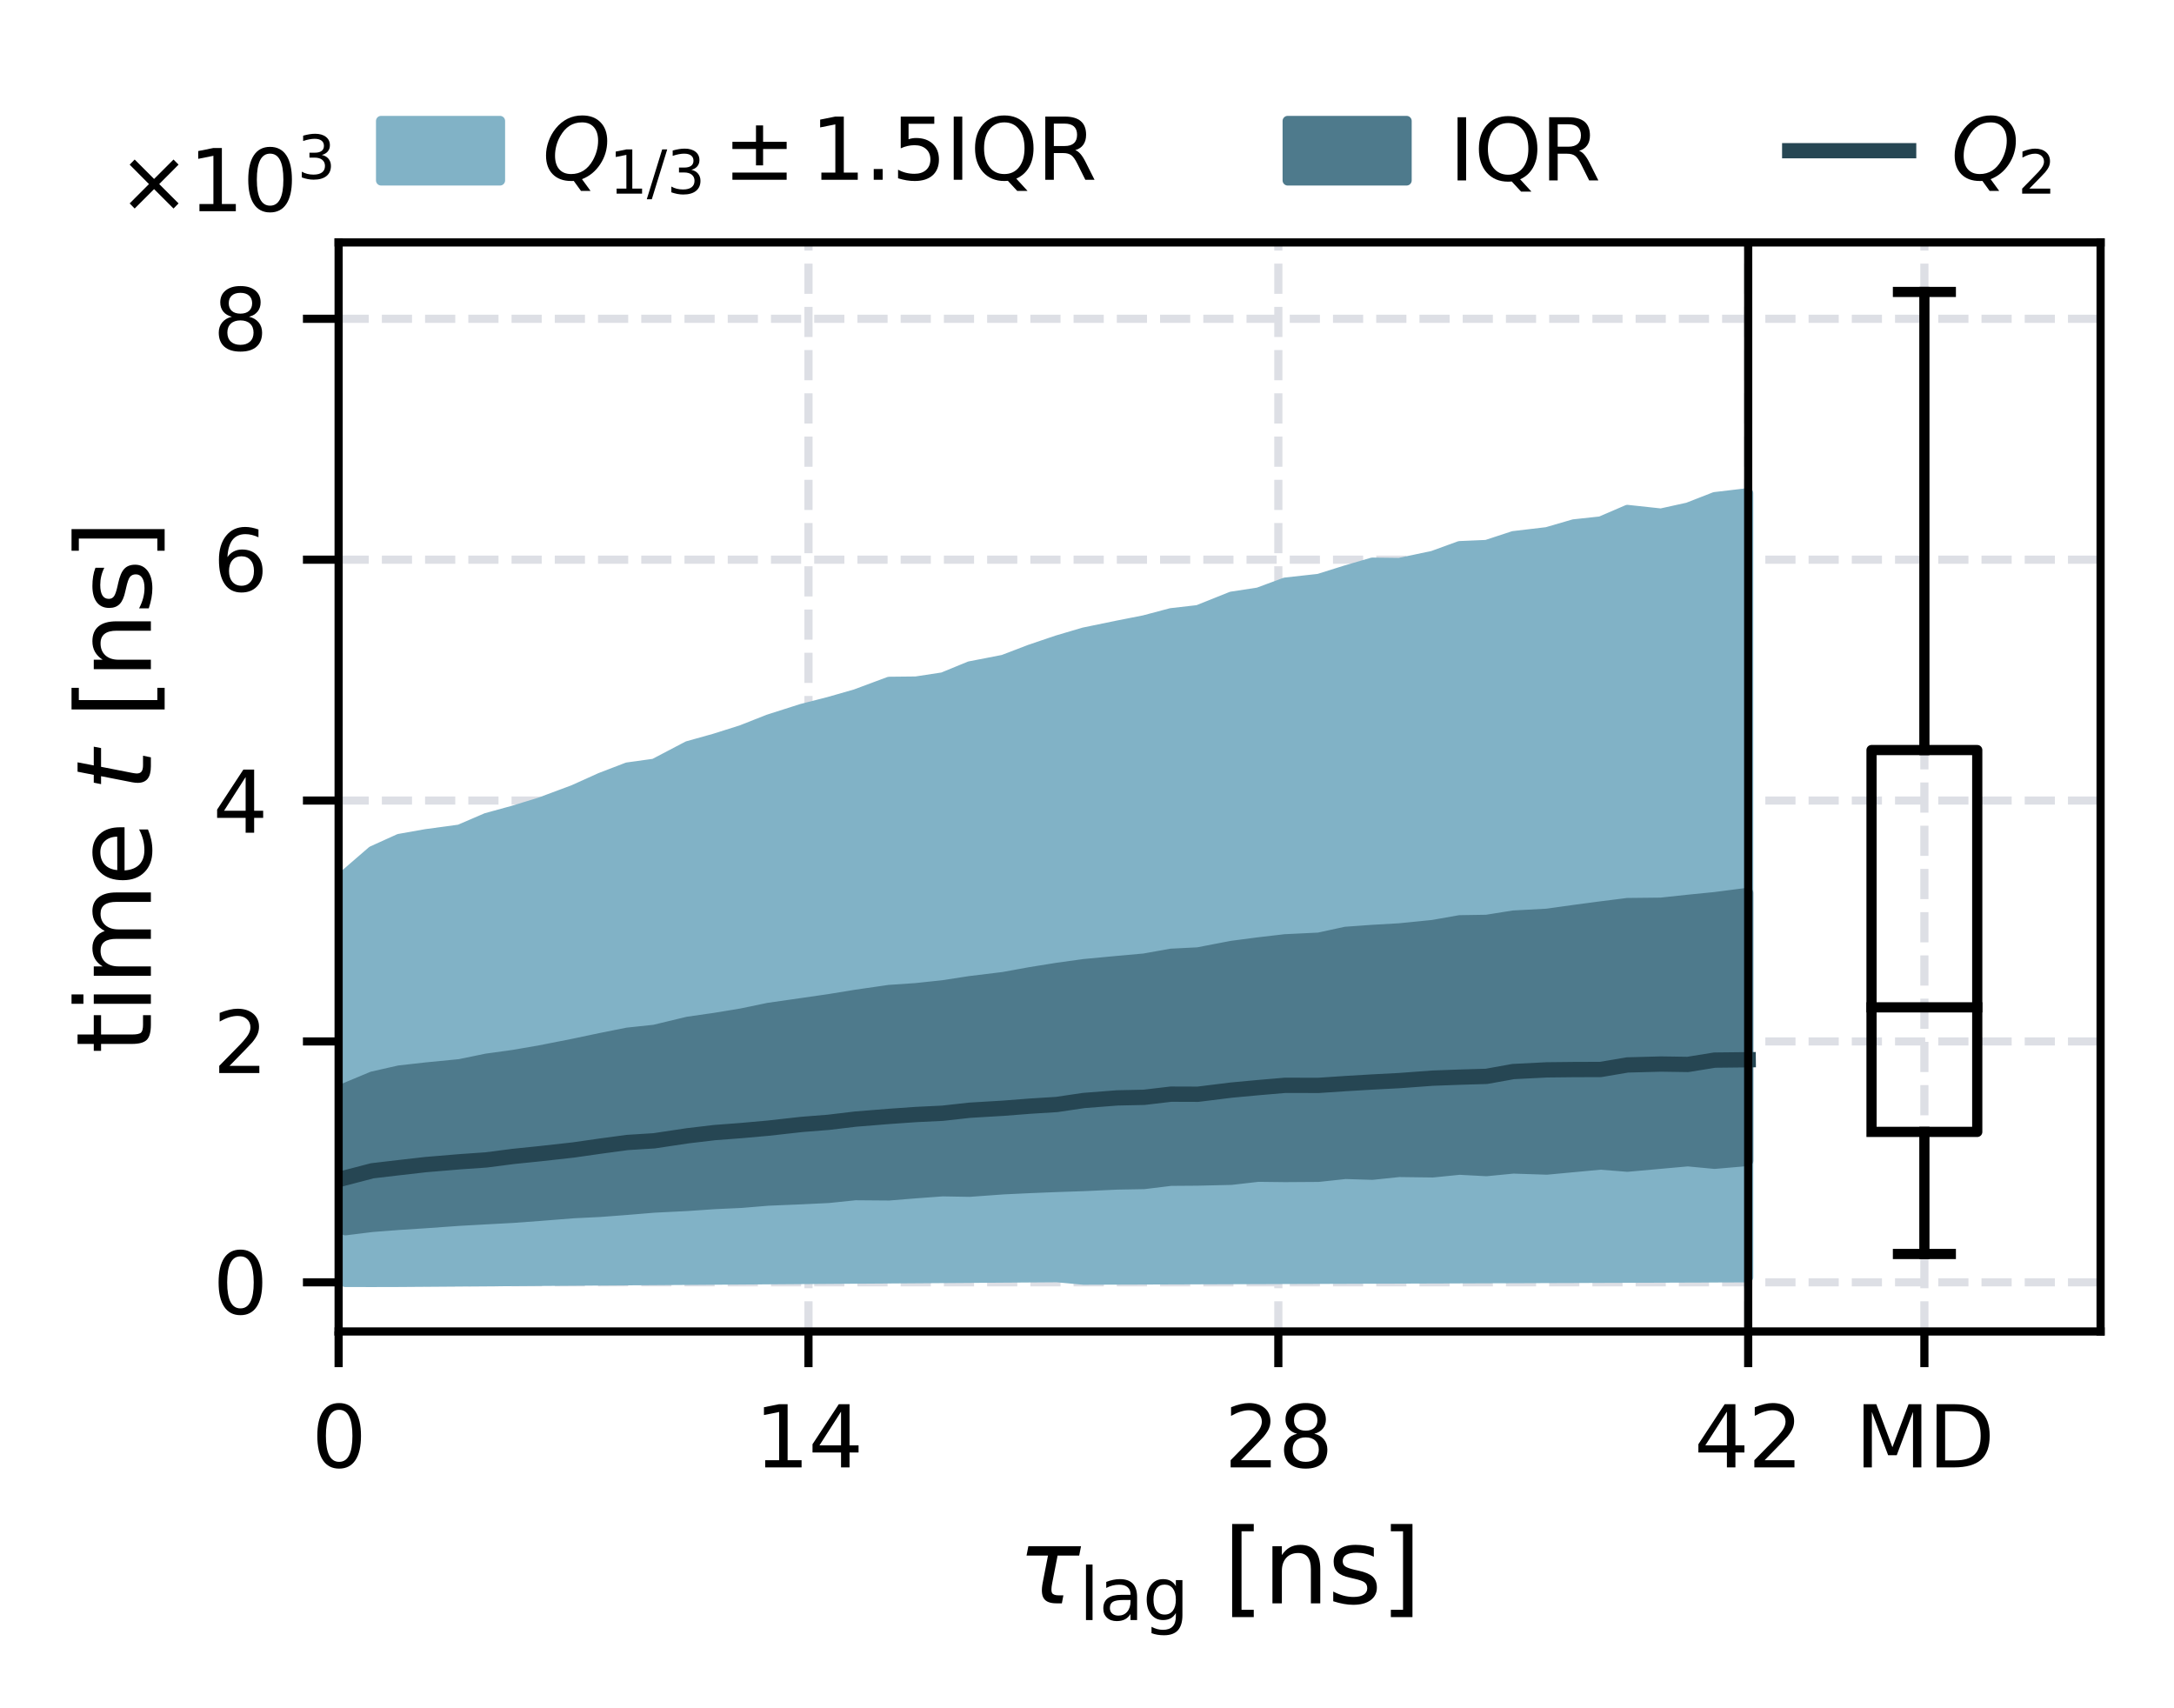 <?xml version="1.0" encoding="utf-8" standalone="no"?>
<!DOCTYPE svg PUBLIC "-//W3C//DTD SVG 1.1//EN"
  "http://www.w3.org/Graphics/SVG/1.1/DTD/svg11.dtd">
<svg xmlns:xlink="http://www.w3.org/1999/xlink" width="213.209pt" height="167.534pt" viewBox="0 0 213.209 167.534" xmlns="http://www.w3.org/2000/svg" version="1.1">
 <defs>
  <style type="text/css">*{stroke-linejoin: round; stroke-linecap: butt}</style>
 </defs>
 <g id="figure_1">
  <g id="patch_1">
   <path d="M 0 167.534 
L 213.209 167.534 
L 213.209 0 
L 0 0 
L 0 167.534 
z
" style="fill: none"/>
  </g>
  <g id="axes_1">
   <g id="patch_2">
    <path d="M 33.209 130.572 
L 206.009 130.572 
L 206.009 23.775 
L 33.209 23.775 
L 33.209 130.572 
z
" style="fill: none"/>
   </g>
   <g id="matplotlib.axis_1">
    <g id="xtick_1">
     <g id="line2d_1">
      <path d="M 33.209 130.572 
L 33.209 23.775 
" clip-path="url(#pedcb2371ba)" style="fill: none; stroke-dasharray: 2.96,1.28; stroke-dashoffset: 0; stroke: #dddfe5; stroke-width: 0.8"/>
     </g>
     <g id="line2d_2">
      <defs>
       <path id="m806c2f40f7" d="M 0 0 
L 0 3.5 
" style="stroke: #000000; stroke-width: 0.8"/>
      </defs>
      <g>
       <use xlink:href="#m806c2f40f7" x="33.209" y="130.572" style="stroke: #000000; stroke-width: 0.8"/>
      </g>
     </g>
     <g id="text_1">
      <!-- 0 -->
      <g transform="translate(30.559 143.901) scale(0.083 -0.083)">
       <defs>
        <path id="DejaVuSans-30" d="M 2034 4250 
Q 1547 4250 1301 3770 
Q 1056 3291 1056 2328 
Q 1056 1369 1301 889 
Q 1547 409 2034 409 
Q 2525 409 2770 889 
Q 3016 1369 3016 2328 
Q 3016 3291 2770 3770 
Q 2525 4250 2034 4250 
z
M 2034 4750 
Q 2819 4750 3233 4129 
Q 3647 3509 3647 2328 
Q 3647 1150 3233 529 
Q 2819 -91 2034 -91 
Q 1250 -91 836 529 
Q 422 1150 422 2328 
Q 422 3509 836 4129 
Q 1250 4750 2034 4750 
z
" transform="scale(0.016)"/>
       </defs>
       <use xlink:href="#DejaVuSans-30"/>
      </g>
     </g>
    </g>
    <g id="xtick_2">
     <g id="line2d_3">
      <path d="M 79.289 130.572 
L 79.289 23.775 
" clip-path="url(#pedcb2371ba)" style="fill: none; stroke-dasharray: 2.96,1.28; stroke-dashoffset: 0; stroke: #dddfe5; stroke-width: 0.8"/>
     </g>
     <g id="line2d_4">
      <g>
       <use xlink:href="#m806c2f40f7" x="79.289" y="130.572" style="stroke: #000000; stroke-width: 0.8"/>
      </g>
     </g>
     <g id="text_2">
      <!-- 14 -->
      <g transform="translate(73.989 143.901) scale(0.083 -0.083)">
       <defs>
        <path id="DejaVuSans-31" d="M 794 531 
L 1825 531 
L 1825 4091 
L 703 3866 
L 703 4441 
L 1819 4666 
L 2450 4666 
L 2450 531 
L 3481 531 
L 3481 0 
L 794 0 
L 794 531 
z
" transform="scale(0.016)"/>
        <path id="DejaVuSans-34" d="M 2419 4116 
L 825 1625 
L 2419 1625 
L 2419 4116 
z
M 2253 4666 
L 3047 4666 
L 3047 1625 
L 3713 1625 
L 3713 1100 
L 3047 1100 
L 3047 0 
L 2419 0 
L 2419 1100 
L 313 1100 
L 313 1709 
L 2253 4666 
z
" transform="scale(0.016)"/>
       </defs>
       <use xlink:href="#DejaVuSans-31"/>
       <use xlink:href="#DejaVuSans-34" x="63.623"/>
      </g>
     </g>
    </g>
    <g id="xtick_3">
     <g id="line2d_5">
      <path d="M 125.369 130.572 
L 125.369 23.775 
" clip-path="url(#pedcb2371ba)" style="fill: none; stroke-dasharray: 2.96,1.28; stroke-dashoffset: 0; stroke: #dddfe5; stroke-width: 0.8"/>
     </g>
     <g id="line2d_6">
      <g>
       <use xlink:href="#m806c2f40f7" x="125.369" y="130.572" style="stroke: #000000; stroke-width: 0.8"/>
      </g>
     </g>
     <g id="text_3">
      <!-- 28 -->
      <g transform="translate(120.069 143.901) scale(0.083 -0.083)">
       <defs>
        <path id="DejaVuSans-32" d="M 1228 531 
L 3431 531 
L 3431 0 
L 469 0 
L 469 531 
Q 828 903 1448 1529 
Q 2069 2156 2228 2338 
Q 2531 2678 2651 2914 
Q 2772 3150 2772 3378 
Q 2772 3750 2511 3984 
Q 2250 4219 1831 4219 
Q 1534 4219 1204 4116 
Q 875 4013 500 3803 
L 500 4441 
Q 881 4594 1212 4672 
Q 1544 4750 1819 4750 
Q 2544 4750 2975 4387 
Q 3406 4025 3406 3419 
Q 3406 3131 3298 2873 
Q 3191 2616 2906 2266 
Q 2828 2175 2409 1742 
Q 1991 1309 1228 531 
z
" transform="scale(0.016)"/>
        <path id="DejaVuSans-38" d="M 2034 2216 
Q 1584 2216 1326 1975 
Q 1069 1734 1069 1313 
Q 1069 891 1326 650 
Q 1584 409 2034 409 
Q 2484 409 2743 651 
Q 3003 894 3003 1313 
Q 3003 1734 2745 1975 
Q 2488 2216 2034 2216 
z
M 1403 2484 
Q 997 2584 770 2862 
Q 544 3141 544 3541 
Q 544 4100 942 4425 
Q 1341 4750 2034 4750 
Q 2731 4750 3128 4425 
Q 3525 4100 3525 3541 
Q 3525 3141 3298 2862 
Q 3072 2584 2669 2484 
Q 3125 2378 3379 2068 
Q 3634 1759 3634 1313 
Q 3634 634 3220 271 
Q 2806 -91 2034 -91 
Q 1263 -91 848 271 
Q 434 634 434 1313 
Q 434 1759 690 2068 
Q 947 2378 1403 2484 
z
M 1172 3481 
Q 1172 3119 1398 2916 
Q 1625 2713 2034 2713 
Q 2441 2713 2670 2916 
Q 2900 3119 2900 3481 
Q 2900 3844 2670 4047 
Q 2441 4250 2034 4250 
Q 1625 4250 1398 4047 
Q 1172 3844 1172 3481 
z
" transform="scale(0.016)"/>
       </defs>
       <use xlink:href="#DejaVuSans-32"/>
       <use xlink:href="#DejaVuSans-38" x="63.623"/>
      </g>
     </g>
    </g>
    <g id="xtick_4">
     <g id="line2d_7">
      <path d="M 171.449 130.572 
L 171.449 23.775 
" clip-path="url(#pedcb2371ba)" style="fill: none; stroke-dasharray: 2.96,1.28; stroke-dashoffset: 0; stroke: #dddfe5; stroke-width: 0.8"/>
     </g>
     <g id="line2d_8">
      <g>
       <use xlink:href="#m806c2f40f7" x="171.449" y="130.572" style="stroke: #000000; stroke-width: 0.8"/>
      </g>
     </g>
     <g id="text_4">
      <!-- 42 -->
      <g transform="translate(166.149 143.901) scale(0.083 -0.083)">
       <use xlink:href="#DejaVuSans-34"/>
       <use xlink:href="#DejaVuSans-32" x="63.623"/>
      </g>
     </g>
    </g>
    <g id="xtick_5">
     <g id="line2d_9">
      <path d="M 188.729 130.572 
L 188.729 23.775 
" clip-path="url(#pedcb2371ba)" style="fill: none; stroke-dasharray: 2.96,1.28; stroke-dashoffset: 0; stroke: #dddfe5; stroke-width: 0.8"/>
     </g>
     <g id="line2d_10">
      <g>
       <use xlink:href="#m806c2f40f7" x="188.729" y="130.572" style="stroke: #000000; stroke-width: 0.8"/>
      </g>
     </g>
     <g id="text_5">
      <!-- MD -->
      <g transform="translate(181.929 143.901) scale(0.083 -0.083)">
       <defs>
        <path id="DejaVuSans-4d" d="M 628 4666 
L 1569 4666 
L 2759 1491 
L 3956 4666 
L 4897 4666 
L 4897 0 
L 4281 0 
L 4281 4097 
L 3078 897 
L 2444 897 
L 1241 4097 
L 1241 0 
L 628 0 
L 628 4666 
z
" transform="scale(0.016)"/>
        <path id="DejaVuSans-44" d="M 1259 4147 
L 1259 519 
L 2022 519 
Q 2988 519 3436 956 
Q 3884 1394 3884 2338 
Q 3884 3275 3436 3711 
Q 2988 4147 2022 4147 
L 1259 4147 
z
M 628 4666 
L 1925 4666 
Q 3281 4666 3915 4102 
Q 4550 3538 4550 2338 
Q 4550 1131 3912 565 
Q 3275 0 1925 0 
L 628 0 
L 628 4666 
z
" transform="scale(0.016)"/>
       </defs>
       <use xlink:href="#DejaVuSans-4d"/>
       <use xlink:href="#DejaVuSans-44" x="86.279"/>
      </g>
     </g>
    </g>
    <g id="text_6">
     <!-- $\tau_\mathrm{lag}$ [ns] -->
     <g transform="translate(99.809 157.234) scale(0.1 -0.1)">
      <defs>
       <path id="DejaVuSans-Oblique-3c4" d="M 2103 638 
Q 2188 488 2525 488 
L 2800 488 
L 2706 0 
L 2363 0 
Q 1800 0 1600 300 
Q 1403 606 1534 1269 
L 1856 2925 
L 541 2925 
L 653 3500 
L 3881 3500 
L 3769 2925 
L 2444 2925 
L 2113 1234 
Q 2025 781 2103 638 
z
" transform="scale(0.016)"/>
       <path id="DejaVuSans-6c" d="M 603 4863 
L 1178 4863 
L 1178 0 
L 603 0 
L 603 4863 
z
" transform="scale(0.016)"/>
       <path id="DejaVuSans-61" d="M 2194 1759 
Q 1497 1759 1228 1600 
Q 959 1441 959 1056 
Q 959 750 1161 570 
Q 1363 391 1709 391 
Q 2188 391 2477 730 
Q 2766 1069 2766 1631 
L 2766 1759 
L 2194 1759 
z
M 3341 1997 
L 3341 0 
L 2766 0 
L 2766 531 
Q 2569 213 2275 61 
Q 1981 -91 1556 -91 
Q 1019 -91 701 211 
Q 384 513 384 1019 
Q 384 1609 779 1909 
Q 1175 2209 1959 2209 
L 2766 2209 
L 2766 2266 
Q 2766 2663 2505 2880 
Q 2244 3097 1772 3097 
Q 1472 3097 1187 3025 
Q 903 2953 641 2809 
L 641 3341 
Q 956 3463 1253 3523 
Q 1550 3584 1831 3584 
Q 2591 3584 2966 3190 
Q 3341 2797 3341 1997 
z
" transform="scale(0.016)"/>
       <path id="DejaVuSans-67" d="M 2906 1791 
Q 2906 2416 2648 2759 
Q 2391 3103 1925 3103 
Q 1463 3103 1205 2759 
Q 947 2416 947 1791 
Q 947 1169 1205 825 
Q 1463 481 1925 481 
Q 2391 481 2648 825 
Q 2906 1169 2906 1791 
z
M 3481 434 
Q 3481 -459 3084 -895 
Q 2688 -1331 1869 -1331 
Q 1566 -1331 1297 -1286 
Q 1028 -1241 775 -1147 
L 775 -588 
Q 1028 -725 1275 -790 
Q 1522 -856 1778 -856 
Q 2344 -856 2625 -561 
Q 2906 -266 2906 331 
L 2906 616 
Q 2728 306 2450 153 
Q 2172 0 1784 0 
Q 1141 0 747 490 
Q 353 981 353 1791 
Q 353 2603 747 3093 
Q 1141 3584 1784 3584 
Q 2172 3584 2450 3431 
Q 2728 3278 2906 2969 
L 2906 3500 
L 3481 3500 
L 3481 434 
z
" transform="scale(0.016)"/>
       <path id="DejaVuSans-20" transform="scale(0.016)"/>
       <path id="DejaVuSans-5b" d="M 550 4863 
L 1875 4863 
L 1875 4416 
L 1125 4416 
L 1125 -397 
L 1875 -397 
L 1875 -844 
L 550 -844 
L 550 4863 
z
" transform="scale(0.016)"/>
       <path id="DejaVuSans-6e" d="M 3513 2113 
L 3513 0 
L 2938 0 
L 2938 2094 
Q 2938 2591 2744 2837 
Q 2550 3084 2163 3084 
Q 1697 3084 1428 2787 
Q 1159 2491 1159 1978 
L 1159 0 
L 581 0 
L 581 3500 
L 1159 3500 
L 1159 2956 
Q 1366 3272 1645 3428 
Q 1925 3584 2291 3584 
Q 2894 3584 3203 3211 
Q 3513 2838 3513 2113 
z
" transform="scale(0.016)"/>
       <path id="DejaVuSans-73" d="M 2834 3397 
L 2834 2853 
Q 2591 2978 2328 3040 
Q 2066 3103 1784 3103 
Q 1356 3103 1142 2972 
Q 928 2841 928 2578 
Q 928 2378 1081 2264 
Q 1234 2150 1697 2047 
L 1894 2003 
Q 2506 1872 2764 1633 
Q 3022 1394 3022 966 
Q 3022 478 2636 193 
Q 2250 -91 1575 -91 
Q 1294 -91 989 -36 
Q 684 19 347 128 
L 347 722 
Q 666 556 975 473 
Q 1284 391 1588 391 
Q 1994 391 2212 530 
Q 2431 669 2431 922 
Q 2431 1156 2273 1281 
Q 2116 1406 1581 1522 
L 1381 1569 
Q 847 1681 609 1914 
Q 372 2147 372 2553 
Q 372 3047 722 3315 
Q 1072 3584 1716 3584 
Q 2034 3584 2315 3537 
Q 2597 3491 2834 3397 
z
" transform="scale(0.016)"/>
       <path id="DejaVuSans-5d" d="M 1947 4863 
L 1947 -844 
L 622 -844 
L 622 -397 
L 1369 -397 
L 1369 4416 
L 622 4416 
L 622 4863 
L 1947 4863 
z
" transform="scale(0.016)"/>
      </defs>
      <use xlink:href="#DejaVuSans-Oblique-3c4" transform="translate(0 0.016)"/>
      <use xlink:href="#DejaVuSans-6c" transform="translate(60.205 -16.391) scale(0.7)"/>
      <use xlink:href="#DejaVuSans-61" transform="translate(79.653 -16.391) scale(0.7)"/>
      <use xlink:href="#DejaVuSans-67" transform="translate(122.549 -16.391) scale(0.7)"/>
      <use xlink:href="#DejaVuSans-20" transform="translate(169.717 0.016)"/>
      <use xlink:href="#DejaVuSans-5b" transform="translate(201.504 0.016)"/>
      <use xlink:href="#DejaVuSans-6e" transform="translate(240.518 0.016)"/>
      <use xlink:href="#DejaVuSans-73" transform="translate(303.896 0.016)"/>
      <use xlink:href="#DejaVuSans-5d" transform="translate(355.996 0.016)"/>
     </g>
    </g>
   </g>
   <g id="matplotlib.axis_2">
    <g id="ytick_1">
     <g id="line2d_11">
      <path d="M 33.209 125.753 
L 206.009 125.753 
" clip-path="url(#pedcb2371ba)" style="fill: none; stroke-dasharray: 2.96,1.28; stroke-dashoffset: 0; stroke: #dddfe5; stroke-width: 0.8"/>
     </g>
     <g id="line2d_12">
      <defs>
       <path id="m7dabc87c4b" d="M 0 0 
L -3.5 0 
" style="stroke: #000000; stroke-width: 0.8"/>
      </defs>
      <g>
       <use xlink:href="#m7dabc87c4b" x="33.209" y="125.753" style="stroke: #000000; stroke-width: 0.8"/>
      </g>
     </g>
     <g id="text_7">
      <!-- $\mathdefault{0}$ -->
      <g transform="translate(20.878 128.917) scale(0.083 -0.083)">
       <use xlink:href="#DejaVuSans-30" transform="translate(0 0.781)"/>
      </g>
     </g>
    </g>
    <g id="ytick_2">
     <g id="line2d_13">
      <path d="M 33.209 102.13 
L 206.009 102.13 
" clip-path="url(#pedcb2371ba)" style="fill: none; stroke-dasharray: 2.96,1.28; stroke-dashoffset: 0; stroke: #dddfe5; stroke-width: 0.8"/>
     </g>
     <g id="line2d_14">
      <g>
       <use xlink:href="#m7dabc87c4b" x="33.209" y="102.13" style="stroke: #000000; stroke-width: 0.8"/>
      </g>
     </g>
     <g id="text_8">
      <!-- $\mathdefault{2}$ -->
      <g transform="translate(20.878 105.295) scale(0.083 -0.083)">
       <use xlink:href="#DejaVuSans-32" transform="translate(0 0.781)"/>
      </g>
     </g>
    </g>
    <g id="ytick_3">
     <g id="line2d_15">
      <path d="M 33.209 78.507 
L 206.009 78.507 
" clip-path="url(#pedcb2371ba)" style="fill: none; stroke-dasharray: 2.96,1.28; stroke-dashoffset: 0; stroke: #dddfe5; stroke-width: 0.8"/>
     </g>
     <g id="line2d_16">
      <g>
       <use xlink:href="#m7dabc87c4b" x="33.209" y="78.507" style="stroke: #000000; stroke-width: 0.8"/>
      </g>
     </g>
     <g id="text_9">
      <!-- $\mathdefault{4}$ -->
      <g transform="translate(20.878 81.672) scale(0.083 -0.083)">
       <use xlink:href="#DejaVuSans-34" transform="translate(0 0.094)"/>
      </g>
     </g>
    </g>
    <g id="ytick_4">
     <g id="line2d_17">
      <path d="M 33.209 54.884 
L 206.009 54.884 
" clip-path="url(#pedcb2371ba)" style="fill: none; stroke-dasharray: 2.96,1.28; stroke-dashoffset: 0; stroke: #dddfe5; stroke-width: 0.8"/>
     </g>
     <g id="line2d_18">
      <g>
       <use xlink:href="#m7dabc87c4b" x="33.209" y="54.884" style="stroke: #000000; stroke-width: 0.8"/>
      </g>
     </g>
     <g id="text_10">
      <!-- $\mathdefault{6}$ -->
      <g transform="translate(20.878 58.049) scale(0.083 -0.083)">
       <defs>
        <path id="DejaVuSans-36" d="M 2113 2584 
Q 1688 2584 1439 2293 
Q 1191 2003 1191 1497 
Q 1191 994 1439 701 
Q 1688 409 2113 409 
Q 2538 409 2786 701 
Q 3034 994 3034 1497 
Q 3034 2003 2786 2293 
Q 2538 2584 2113 2584 
z
M 3366 4563 
L 3366 3988 
Q 3128 4100 2886 4159 
Q 2644 4219 2406 4219 
Q 1781 4219 1451 3797 
Q 1122 3375 1075 2522 
Q 1259 2794 1537 2939 
Q 1816 3084 2150 3084 
Q 2853 3084 3261 2657 
Q 3669 2231 3669 1497 
Q 3669 778 3244 343 
Q 2819 -91 2113 -91 
Q 1303 -91 875 529 
Q 447 1150 447 2328 
Q 447 3434 972 4092 
Q 1497 4750 2381 4750 
Q 2619 4750 2861 4703 
Q 3103 4656 3366 4563 
z
" transform="scale(0.016)"/>
       </defs>
       <use xlink:href="#DejaVuSans-36" transform="translate(0 0.781)"/>
      </g>
     </g>
    </g>
    <g id="ytick_5">
     <g id="line2d_19">
      <path d="M 33.209 31.261 
L 206.009 31.261 
" clip-path="url(#pedcb2371ba)" style="fill: none; stroke-dasharray: 2.96,1.28; stroke-dashoffset: 0; stroke: #dddfe5; stroke-width: 0.8"/>
     </g>
     <g id="line2d_20">
      <g>
       <use xlink:href="#m7dabc87c4b" x="33.209" y="31.261" style="stroke: #000000; stroke-width: 0.8"/>
      </g>
     </g>
     <g id="text_11">
      <!-- $\mathdefault{8}$ -->
      <g transform="translate(20.878 34.426) scale(0.083 -0.083)">
       <use xlink:href="#DejaVuSans-38" transform="translate(0 0.781)"/>
      </g>
     </g>
    </g>
    <g id="text_12">
     <!-- time $t$ [ns] -->
     <g transform="translate(14.798 103.324) rotate(-90) scale(0.1 -0.1)">
      <defs>
       <path id="DejaVuSans-74" d="M 1172 4494 
L 1172 3500 
L 2356 3500 
L 2356 3053 
L 1172 3053 
L 1172 1153 
Q 1172 725 1289 603 
Q 1406 481 1766 481 
L 2356 481 
L 2356 0 
L 1766 0 
Q 1100 0 847 248 
Q 594 497 594 1153 
L 594 3053 
L 172 3053 
L 172 3500 
L 594 3500 
L 594 4494 
L 1172 4494 
z
" transform="scale(0.016)"/>
       <path id="DejaVuSans-69" d="M 603 3500 
L 1178 3500 
L 1178 0 
L 603 0 
L 603 3500 
z
M 603 4863 
L 1178 4863 
L 1178 4134 
L 603 4134 
L 603 4863 
z
" transform="scale(0.016)"/>
       <path id="DejaVuSans-6d" d="M 3328 2828 
Q 3544 3216 3844 3400 
Q 4144 3584 4550 3584 
Q 5097 3584 5394 3201 
Q 5691 2819 5691 2113 
L 5691 0 
L 5113 0 
L 5113 2094 
Q 5113 2597 4934 2840 
Q 4756 3084 4391 3084 
Q 3944 3084 3684 2787 
Q 3425 2491 3425 1978 
L 3425 0 
L 2847 0 
L 2847 2094 
Q 2847 2600 2669 2842 
Q 2491 3084 2119 3084 
Q 1678 3084 1418 2786 
Q 1159 2488 1159 1978 
L 1159 0 
L 581 0 
L 581 3500 
L 1159 3500 
L 1159 2956 
Q 1356 3278 1631 3431 
Q 1906 3584 2284 3584 
Q 2666 3584 2933 3390 
Q 3200 3197 3328 2828 
z
" transform="scale(0.016)"/>
       <path id="DejaVuSans-65" d="M 3597 1894 
L 3597 1613 
L 953 1613 
Q 991 1019 1311 708 
Q 1631 397 2203 397 
Q 2534 397 2845 478 
Q 3156 559 3463 722 
L 3463 178 
Q 3153 47 2828 -22 
Q 2503 -91 2169 -91 
Q 1331 -91 842 396 
Q 353 884 353 1716 
Q 353 2575 817 3079 
Q 1281 3584 2069 3584 
Q 2775 3584 3186 3129 
Q 3597 2675 3597 1894 
z
M 3022 2063 
Q 3016 2534 2758 2815 
Q 2500 3097 2075 3097 
Q 1594 3097 1305 2825 
Q 1016 2553 972 2059 
L 3022 2063 
z
" transform="scale(0.016)"/>
       <path id="DejaVuSans-Oblique-74" d="M 2706 3500 
L 2619 3053 
L 1472 3053 
L 1100 1153 
Q 1081 1047 1072 975 
Q 1063 903 1063 863 
Q 1063 663 1183 572 
Q 1303 481 1569 481 
L 2150 481 
L 2053 0 
L 1503 0 
Q 991 0 739 200 
Q 488 400 488 806 
Q 488 878 497 964 
Q 506 1050 525 1153 
L 897 3053 
L 409 3053 
L 500 3500 
L 978 3500 
L 1172 4494 
L 1747 4494 
L 1556 3500 
L 2706 3500 
z
" transform="scale(0.016)"/>
      </defs>
      <use xlink:href="#DejaVuSans-74" transform="translate(0 0.016)"/>
      <use xlink:href="#DejaVuSans-69" transform="translate(39.209 0.016)"/>
      <use xlink:href="#DejaVuSans-6d" transform="translate(66.992 0.016)"/>
      <use xlink:href="#DejaVuSans-65" transform="translate(164.404 0.016)"/>
      <use xlink:href="#DejaVuSans-20" transform="translate(225.928 0.016)"/>
      <use xlink:href="#DejaVuSans-Oblique-74" transform="translate(257.715 0.016)"/>
      <use xlink:href="#DejaVuSans-20" transform="translate(296.924 0.016)"/>
      <use xlink:href="#DejaVuSans-5b" transform="translate(328.711 0.016)"/>
      <use xlink:href="#DejaVuSans-6e" transform="translate(367.725 0.016)"/>
      <use xlink:href="#DejaVuSans-73" transform="translate(431.104 0.016)"/>
      <use xlink:href="#DejaVuSans-5d" transform="translate(483.203 0.016)"/>
     </g>
    </g>
    <g id="text_13">
     <!-- $\times\mathdefault{10^{3}}\mathdefault{}$ -->
     <g transform="translate(11.551 20.775) scale(0.083 -0.083)">
      <defs>
       <path id="DejaVuSans-d7" d="M 4488 3438 
L 3059 2003 
L 4488 575 
L 4116 197 
L 2681 1631 
L 1247 197 
L 878 575 
L 2303 2003 
L 878 3438 
L 1247 3816 
L 2681 2381 
L 4116 3816 
L 4488 3438 
z
" transform="scale(0.016)"/>
       <path id="DejaVuSans-33" d="M 2597 2516 
Q 3050 2419 3304 2112 
Q 3559 1806 3559 1356 
Q 3559 666 3084 287 
Q 2609 -91 1734 -91 
Q 1441 -91 1130 -33 
Q 819 25 488 141 
L 488 750 
Q 750 597 1062 519 
Q 1375 441 1716 441 
Q 2309 441 2620 675 
Q 2931 909 2931 1356 
Q 2931 1769 2642 2001 
Q 2353 2234 1838 2234 
L 1294 2234 
L 1294 2753 
L 1863 2753 
Q 2328 2753 2575 2939 
Q 2822 3125 2822 3475 
Q 2822 3834 2567 4026 
Q 2313 4219 1838 4219 
Q 1578 4219 1281 4162 
Q 984 4106 628 3988 
L 628 4550 
Q 988 4650 1302 4700 
Q 1616 4750 1894 4750 
Q 2613 4750 3031 4423 
Q 3450 4097 3450 3541 
Q 3450 3153 3228 2886 
Q 3006 2619 2597 2516 
z
" transform="scale(0.016)"/>
      </defs>
      <use xlink:href="#DejaVuSans-d7" transform="translate(0 0.766)"/>
      <use xlink:href="#DejaVuSans-31" transform="translate(83.789 0.766)"/>
      <use xlink:href="#DejaVuSans-30" transform="translate(147.412 0.766)"/>
      <use xlink:href="#DejaVuSans-33" transform="translate(211.992 39.047) scale(0.7)"/>
     </g>
    </g>
   </g>
   <g id="PolyCollection_1">
    <defs>
     <path id="m577558e5ce" d="M 33.868 -81.788 
L 33.868 -41.821 
L 36.501 -41.816 
L 39.134 -41.823 
L 41.767 -41.842 
L 45.058 -41.866 
L 47.692 -41.885 
L 50.325 -41.904 
L 52.958 -41.923 
L 56.249 -41.946 
L 58.882 -41.965 
L 61.516 -41.984 
L 64.149 -42.003 
L 67.44 -42.026 
L 70.073 -42.045 
L 72.706 -42.064 
L 75.34 -42.083 
L 78.631 -42.107 
L 81.264 -42.126 
L 83.897 -42.145 
L 87.189 -42.168 
L 89.822 -42.187 
L 92.455 -42.206 
L 95.088 -42.225 
L 98.38 -42.249 
L 101.013 -42.267 
L 103.646 -42.286 
L 106.279 -42.043 
L 109.57 -42.055 
L 112.204 -42.064 
L 114.837 -42.074 
L 117.47 -42.083 
L 120.761 -42.095 
L 123.394 -42.104 
L 126.028 -42.114 
L 129.319 -42.126 
L 131.952 -42.135 
L 134.585 -42.145 
L 137.218 -42.154 
L 140.51 -42.166 
L 143.143 -42.175 
L 145.776 -42.185 
L 148.409 -42.194 
L 151.701 -42.206 
L 154.334 -42.215 
L 156.967 -42.225 
L 159.6 -42.234 
L 162.892 -42.246 
L 165.525 -42.256 
L 168.158 -42.265 
L 171.449 -42.277 
L 171.449 -119.169 
L 171.449 -119.169 
L 168.158 -118.779 
L 165.525 -117.752 
L 162.892 -117.171 
L 159.6 -117.525 
L 156.967 -116.391 
L 154.334 -116.108 
L 151.701 -115.342 
L 148.409 -114.953 
L 145.776 -114.088 
L 143.143 -113.975 
L 140.51 -113.016 
L 137.218 -112.323 
L 134.585 -112.356 
L 131.952 -111.586 
L 129.319 -110.76 
L 126.028 -110.396 
L 123.394 -109.42 
L 120.761 -109.016 
L 117.47 -107.698 
L 114.837 -107.396 
L 112.204 -106.696 
L 109.57 -106.177 
L 106.279 -105.499 
L 103.646 -104.719 
L 101.013 -103.826 
L 98.38 -102.82 
L 95.088 -102.18 
L 92.455 -101.098 
L 89.822 -100.696 
L 87.189 -100.668 
L 83.897 -99.442 
L 81.264 -98.688 
L 78.631 -98.015 
L 75.34 -96.964 
L 72.706 -95.924 
L 70.073 -95.093 
L 67.44 -94.356 
L 64.149 -92.631 
L 61.516 -92.265 
L 58.882 -91.254 
L 56.249 -90.066 
L 52.958 -88.838 
L 50.325 -88.03 
L 47.692 -87.307 
L 45.058 -86.173 
L 41.767 -85.726 
L 39.134 -85.259 
L 36.501 -84.066 
L 33.868 -81.788 
z
" style="stroke: #81b2c6"/>
    </defs>
    <g clip-path="url(#pedcb2371ba)">
     <use xlink:href="#m577558e5ce" x="0" y="167.534" style="fill: #81b2c6; stroke: #81b2c6"/>
    </g>
   </g>
   <g id="PolyCollection_2">
    <defs>
     <path id="m5047037149" d="M 33.868 -60.858 
L 33.868 -46.887 
L 36.501 -47.214 
L 39.134 -47.415 
L 41.767 -47.585 
L 45.058 -47.819 
L 47.692 -47.965 
L 50.325 -48.107 
L 52.958 -48.301 
L 56.249 -48.561 
L 58.882 -48.691 
L 61.516 -48.891 
L 64.149 -49.109 
L 67.44 -49.274 
L 70.073 -49.454 
L 72.706 -49.576 
L 75.34 -49.794 
L 78.631 -49.931 
L 81.264 -50.058 
L 83.897 -50.33 
L 87.189 -50.304 
L 89.822 -50.517 
L 92.455 -50.71 
L 95.088 -50.663 
L 98.38 -50.902 
L 101.013 -51.027 
L 103.646 -51.133 
L 106.279 -51.221 
L 109.57 -51.372 
L 112.204 -51.419 
L 114.837 -51.74 
L 117.47 -51.759 
L 120.761 -51.835 
L 123.394 -52.137 
L 126.028 -52.106 
L 129.319 -52.128 
L 131.952 -52.411 
L 134.585 -52.331 
L 137.218 -52.605 
L 140.51 -52.562 
L 143.143 -52.827 
L 145.776 -52.687 
L 148.409 -52.943 
L 151.701 -52.836 
L 154.334 -53.082 
L 156.967 -53.328 
L 159.6 -53.12 
L 162.892 -53.415 
L 165.525 -53.651 
L 168.158 -53.403 
L 171.449 -53.687 
L 171.449 -79.979 
L 171.449 -79.979 
L 168.158 -79.554 
L 165.525 -79.292 
L 162.892 -79.01 
L 159.6 -78.973 
L 156.967 -78.642 
L 154.334 -78.292 
L 151.701 -77.924 
L 148.409 -77.747 
L 145.776 -77.328 
L 143.143 -77.286 
L 140.51 -76.821 
L 137.218 -76.492 
L 134.585 -76.341 
L 131.952 -76.152 
L 129.319 -75.58 
L 126.028 -75.422 
L 123.394 -75.115 
L 120.761 -74.77 
L 117.47 -74.135 
L 114.837 -74.002 
L 112.204 -73.53 
L 109.57 -73.294 
L 106.279 -72.984 
L 103.646 -72.618 
L 101.013 -72.195 
L 98.38 -71.716 
L 95.088 -71.314 
L 92.455 -70.908 
L 89.822 -70.629 
L 87.189 -70.45 
L 83.897 -69.975 
L 81.264 -69.545 
L 78.631 -69.164 
L 75.34 -68.692 
L 72.706 -68.144 
L 70.073 -67.709 
L 67.44 -67.331 
L 64.149 -66.54 
L 61.516 -66.261 
L 58.882 -65.734 
L 56.249 -65.179 
L 52.958 -64.53 
L 50.325 -64.076 
L 47.692 -63.712 
L 45.058 -63.169 
L 41.767 -62.848 
L 39.134 -62.552 
L 36.501 -61.955 
L 33.868 -60.858 
z
" style="stroke: #4e7a8c"/>
    </defs>
    <g clip-path="url(#pedcb2371ba)">
     <use xlink:href="#m5047037149" x="0" y="167.534" style="fill: #4e7a8c; stroke: #4e7a8c"/>
    </g>
   </g>
   <g id="line2d_21">
    <path d="M 33.868 115.503 
L 36.501 114.815 
L 39.134 114.506 
L 41.767 114.206 
L 45.058 113.932 
L 47.692 113.748 
L 50.325 113.407 
L 52.958 113.138 
L 56.249 112.772 
L 58.882 112.394 
L 61.516 112.04 
L 64.149 111.874 
L 67.44 111.381 
L 70.073 111.069 
L 72.706 110.87 
L 75.34 110.634 
L 78.631 110.268 
L 81.264 110.06 
L 83.897 109.746 
L 87.189 109.481 
L 89.822 109.297 
L 92.455 109.169 
L 95.088 108.877 
L 98.38 108.681 
L 101.013 108.477 
L 103.646 108.312 
L 106.279 107.922 
L 109.57 107.667 
L 112.204 107.61 
L 114.837 107.299 
L 117.47 107.308 
L 120.761 106.902 
L 123.394 106.658 
L 126.028 106.434 
L 129.319 106.439 
L 131.952 106.264 
L 134.585 106.108 
L 137.218 105.971 
L 140.51 105.73 
L 143.143 105.633 
L 145.776 105.555 
L 148.409 105.083 
L 151.701 104.917 
L 154.334 104.889 
L 156.967 104.88 
L 159.6 104.435 
L 162.892 104.346 
L 165.525 104.386 
L 168.158 103.961 
L 171.449 103.925 
" clip-path="url(#pedcb2371ba)" style="fill: none; stroke: #264653; stroke-width: 1.5; stroke-linecap: square"/>
   </g>
   <g id="line2d_22">
    <path d="M 183.545 111.001 
L 193.913 111.001 
L 193.913 73.555 
L 183.545 73.555 
L 183.545 111.001 
" clip-path="url(#pedcb2371ba)" style="fill: none; stroke: #000000; stroke-linecap: square"/>
   </g>
   <g id="line2d_23">
    <path d="M 188.729 111.001 
L 188.729 122.975 
" clip-path="url(#pedcb2371ba)" style="fill: none; stroke: #000000; stroke-linecap: square"/>
   </g>
   <g id="line2d_24">
    <path d="M 188.729 73.555 
L 188.729 28.63 
" clip-path="url(#pedcb2371ba)" style="fill: none; stroke: #000000; stroke-linecap: square"/>
   </g>
   <g id="line2d_25">
    <path d="M 186.137 122.975 
L 191.321 122.975 
" clip-path="url(#pedcb2371ba)" style="fill: none; stroke: #000000; stroke-linecap: square"/>
   </g>
   <g id="line2d_26">
    <path d="M 186.137 28.63 
L 191.321 28.63 
" clip-path="url(#pedcb2371ba)" style="fill: none; stroke: #000000; stroke-linecap: square"/>
   </g>
   <g id="line2d_27">
    <path d="M 171.449 130.572 
L 171.449 23.775 
" clip-path="url(#pedcb2371ba)" style="fill: none; stroke: #000000; stroke-width: 0.8; stroke-linecap: square"/>
   </g>
   <g id="line2d_28">
    <path d="M 183.545 98.785 
L 193.913 98.785 
" clip-path="url(#pedcb2371ba)" style="fill: none; stroke: #000000; stroke-linecap: square"/>
   </g>
   <g id="patch_3">
    <path d="M 33.209 130.572 
L 33.209 23.775 
" style="fill: none; stroke: #000000; stroke-width: 0.8; stroke-linejoin: miter; stroke-linecap: square"/>
   </g>
   <g id="patch_4">
    <path d="M 206.009 130.572 
L 206.009 23.775 
" style="fill: none; stroke: #000000; stroke-width: 0.8; stroke-linejoin: miter; stroke-linecap: square"/>
   </g>
   <g id="patch_5">
    <path d="M 33.209 130.572 
L 206.009 130.572 
" style="fill: none; stroke: #000000; stroke-width: 0.8; stroke-linejoin: miter; stroke-linecap: square"/>
   </g>
   <g id="patch_6">
    <path d="M 33.209 23.775 
L 206.009 23.775 
" style="fill: none; stroke: #000000; stroke-width: 0.8; stroke-linejoin: miter; stroke-linecap: square"/>
   </g>
   <g id="legend_1">
    <g id="patch_7">
     <path d="M 37.374 17.694 
L 49.036 17.694 
L 49.036 11.863 
L 37.374 11.863 
z
" style="fill: #81b2c6; stroke: #81b2c6; stroke-linejoin: miter"/>
    </g>
    <g id="text_14">
     <!-- $Q_{1/3}\pm1.5\mathrm{IQR}$ -->
     <g transform="translate(53.201 17.694) scale(0.083 -0.083)">
      <defs>
       <path id="DejaVuSans-Oblique-51" d="M 2309 -84 
Q 2275 -88 2237 -89 
Q 2200 -91 2125 -91 
Q 1250 -91 756 411 
Q 263 913 263 1797 
Q 263 2319 452 2844 
Q 641 3369 978 3788 
Q 1369 4269 1858 4509 
Q 2347 4750 2938 4750 
Q 3794 4750 4287 4245 
Q 4781 3741 4781 2869 
Q 4781 1928 4265 1147 
Q 3750 366 2919 44 
L 3553 -825 
L 2847 -825 
L 2309 -84 
z
M 2919 4238 
Q 2400 4238 2003 3986 
Q 1606 3734 1313 3219 
Q 1125 2891 1026 2522 
Q 928 2153 928 1778 
Q 928 1128 1239 775 
Q 1550 422 2119 422 
Q 2631 422 3032 676 
Q 3434 931 3719 1434 
Q 3909 1772 4009 2142 
Q 4109 2513 4109 2881 
Q 4109 3528 3796 3883 
Q 3484 4238 2919 4238 
z
" transform="scale(0.016)"/>
       <path id="DejaVuSans-2f" d="M 1625 4666 
L 2156 4666 
L 531 -594 
L 0 -594 
L 1625 4666 
z
" transform="scale(0.016)"/>
       <path id="DejaVuSans-b1" d="M 2944 4013 
L 2944 2803 
L 4684 2803 
L 4684 2272 
L 2944 2272 
L 2944 1063 
L 2419 1063 
L 2419 2272 
L 678 2272 
L 678 2803 
L 2419 2803 
L 2419 4013 
L 2944 4013 
z
M 678 531 
L 4684 531 
L 4684 0 
L 678 0 
L 678 531 
z
" transform="scale(0.016)"/>
       <path id="DejaVuSans-2e" d="M 684 794 
L 1344 794 
L 1344 0 
L 684 0 
L 684 794 
z
" transform="scale(0.016)"/>
       <path id="DejaVuSans-35" d="M 691 4666 
L 3169 4666 
L 3169 4134 
L 1269 4134 
L 1269 2991 
Q 1406 3038 1543 3061 
Q 1681 3084 1819 3084 
Q 2600 3084 3056 2656 
Q 3513 2228 3513 1497 
Q 3513 744 3044 326 
Q 2575 -91 1722 -91 
Q 1428 -91 1123 -41 
Q 819 9 494 109 
L 494 744 
Q 775 591 1075 516 
Q 1375 441 1709 441 
Q 2250 441 2565 725 
Q 2881 1009 2881 1497 
Q 2881 1984 2565 2268 
Q 2250 2553 1709 2553 
Q 1456 2553 1204 2497 
Q 953 2441 691 2322 
L 691 4666 
z
" transform="scale(0.016)"/>
       <path id="DejaVuSans-49" d="M 628 4666 
L 1259 4666 
L 1259 0 
L 628 0 
L 628 4666 
z
" transform="scale(0.016)"/>
       <path id="DejaVuSans-51" d="M 2522 4238 
Q 1834 4238 1429 3725 
Q 1025 3213 1025 2328 
Q 1025 1447 1429 934 
Q 1834 422 2522 422 
Q 3209 422 3611 934 
Q 4013 1447 4013 2328 
Q 4013 3213 3611 3725 
Q 3209 4238 2522 4238 
z
M 3406 84 
L 4238 -825 
L 3475 -825 
L 2784 -78 
Q 2681 -84 2626 -87 
Q 2572 -91 2522 -91 
Q 1538 -91 948 567 
Q 359 1225 359 2328 
Q 359 3434 948 4092 
Q 1538 4750 2522 4750 
Q 3503 4750 4090 4092 
Q 4678 3434 4678 2328 
Q 4678 1516 4351 937 
Q 4025 359 3406 84 
z
" transform="scale(0.016)"/>
       <path id="DejaVuSans-52" d="M 2841 2188 
Q 3044 2119 3236 1894 
Q 3428 1669 3622 1275 
L 4263 0 
L 3584 0 
L 2988 1197 
Q 2756 1666 2539 1819 
Q 2322 1972 1947 1972 
L 1259 1972 
L 1259 0 
L 628 0 
L 628 4666 
L 2053 4666 
Q 2853 4666 3247 4331 
Q 3641 3997 3641 3322 
Q 3641 2881 3436 2590 
Q 3231 2300 2841 2188 
z
M 1259 4147 
L 1259 2491 
L 2053 2491 
Q 2509 2491 2742 2702 
Q 2975 2913 2975 3322 
Q 2975 3731 2742 3939 
Q 2509 4147 2053 4147 
L 1259 4147 
z
" transform="scale(0.016)"/>
      </defs>
      <use xlink:href="#DejaVuSans-Oblique-51" transform="translate(0 0.781)"/>
      <use xlink:href="#DejaVuSans-31" transform="translate(78.711 -15.625) scale(0.7)"/>
      <use xlink:href="#DejaVuSans-2f" transform="translate(123.247 -15.625) scale(0.7)"/>
      <use xlink:href="#DejaVuSans-33" transform="translate(146.831 -15.625) scale(0.7)"/>
      <use xlink:href="#DejaVuSans-b1" transform="translate(213.584 0.781)"/>
      <use xlink:href="#DejaVuSans-31" transform="translate(316.855 0.781)"/>
      <use xlink:href="#DejaVuSans-2e" transform="translate(380.479 0.781)"/>
      <use xlink:href="#DejaVuSans-35" transform="translate(412.266 0.781)"/>
      <use xlink:href="#DejaVuSans-49" transform="translate(475.889 0.781)"/>
      <use xlink:href="#DejaVuSans-51" transform="translate(505.381 0.781)"/>
      <use xlink:href="#DejaVuSans-52" transform="translate(584.092 0.781)"/>
     </g>
    </g>
    <g id="patch_8">
     <path d="M 126.286 17.694 
L 137.948 17.694 
L 137.948 11.863 
L 126.286 11.863 
z
" style="fill: #4e7a8c; stroke: #4e7a8c; stroke-linejoin: miter"/>
    </g>
    <g id="text_15">
     <!-- IQR -->
     <g transform="translate(142.113 17.694) scale(0.083 -0.083)">
      <use xlink:href="#DejaVuSans-49"/>
      <use xlink:href="#DejaVuSans-51" x="29.492"/>
      <use xlink:href="#DejaVuSans-52" x="108.203"/>
     </g>
    </g>
    <g id="line2d_29">
     <path d="M 175.522 14.779 
L 181.353 14.779 
L 187.184 14.779 
" style="fill: none; stroke: #264653; stroke-width: 1.5; stroke-linecap: square"/>
    </g>
    <g id="text_16">
     <!-- $Q_2$ -->
     <g transform="translate(191.349 17.694) scale(0.083 -0.083)">
      <use xlink:href="#DejaVuSans-Oblique-51" transform="translate(0 0.781)"/>
      <use xlink:href="#DejaVuSans-32" transform="translate(78.711 -15.625) scale(0.7)"/>
     </g>
    </g>
   </g>
  </g>
 </g>
 <defs>
  <clipPath id="pedcb2371ba">
   <rect x="33.209" y="23.775" width="172.8" height="106.796"/>
  </clipPath>
 </defs>
</svg>
